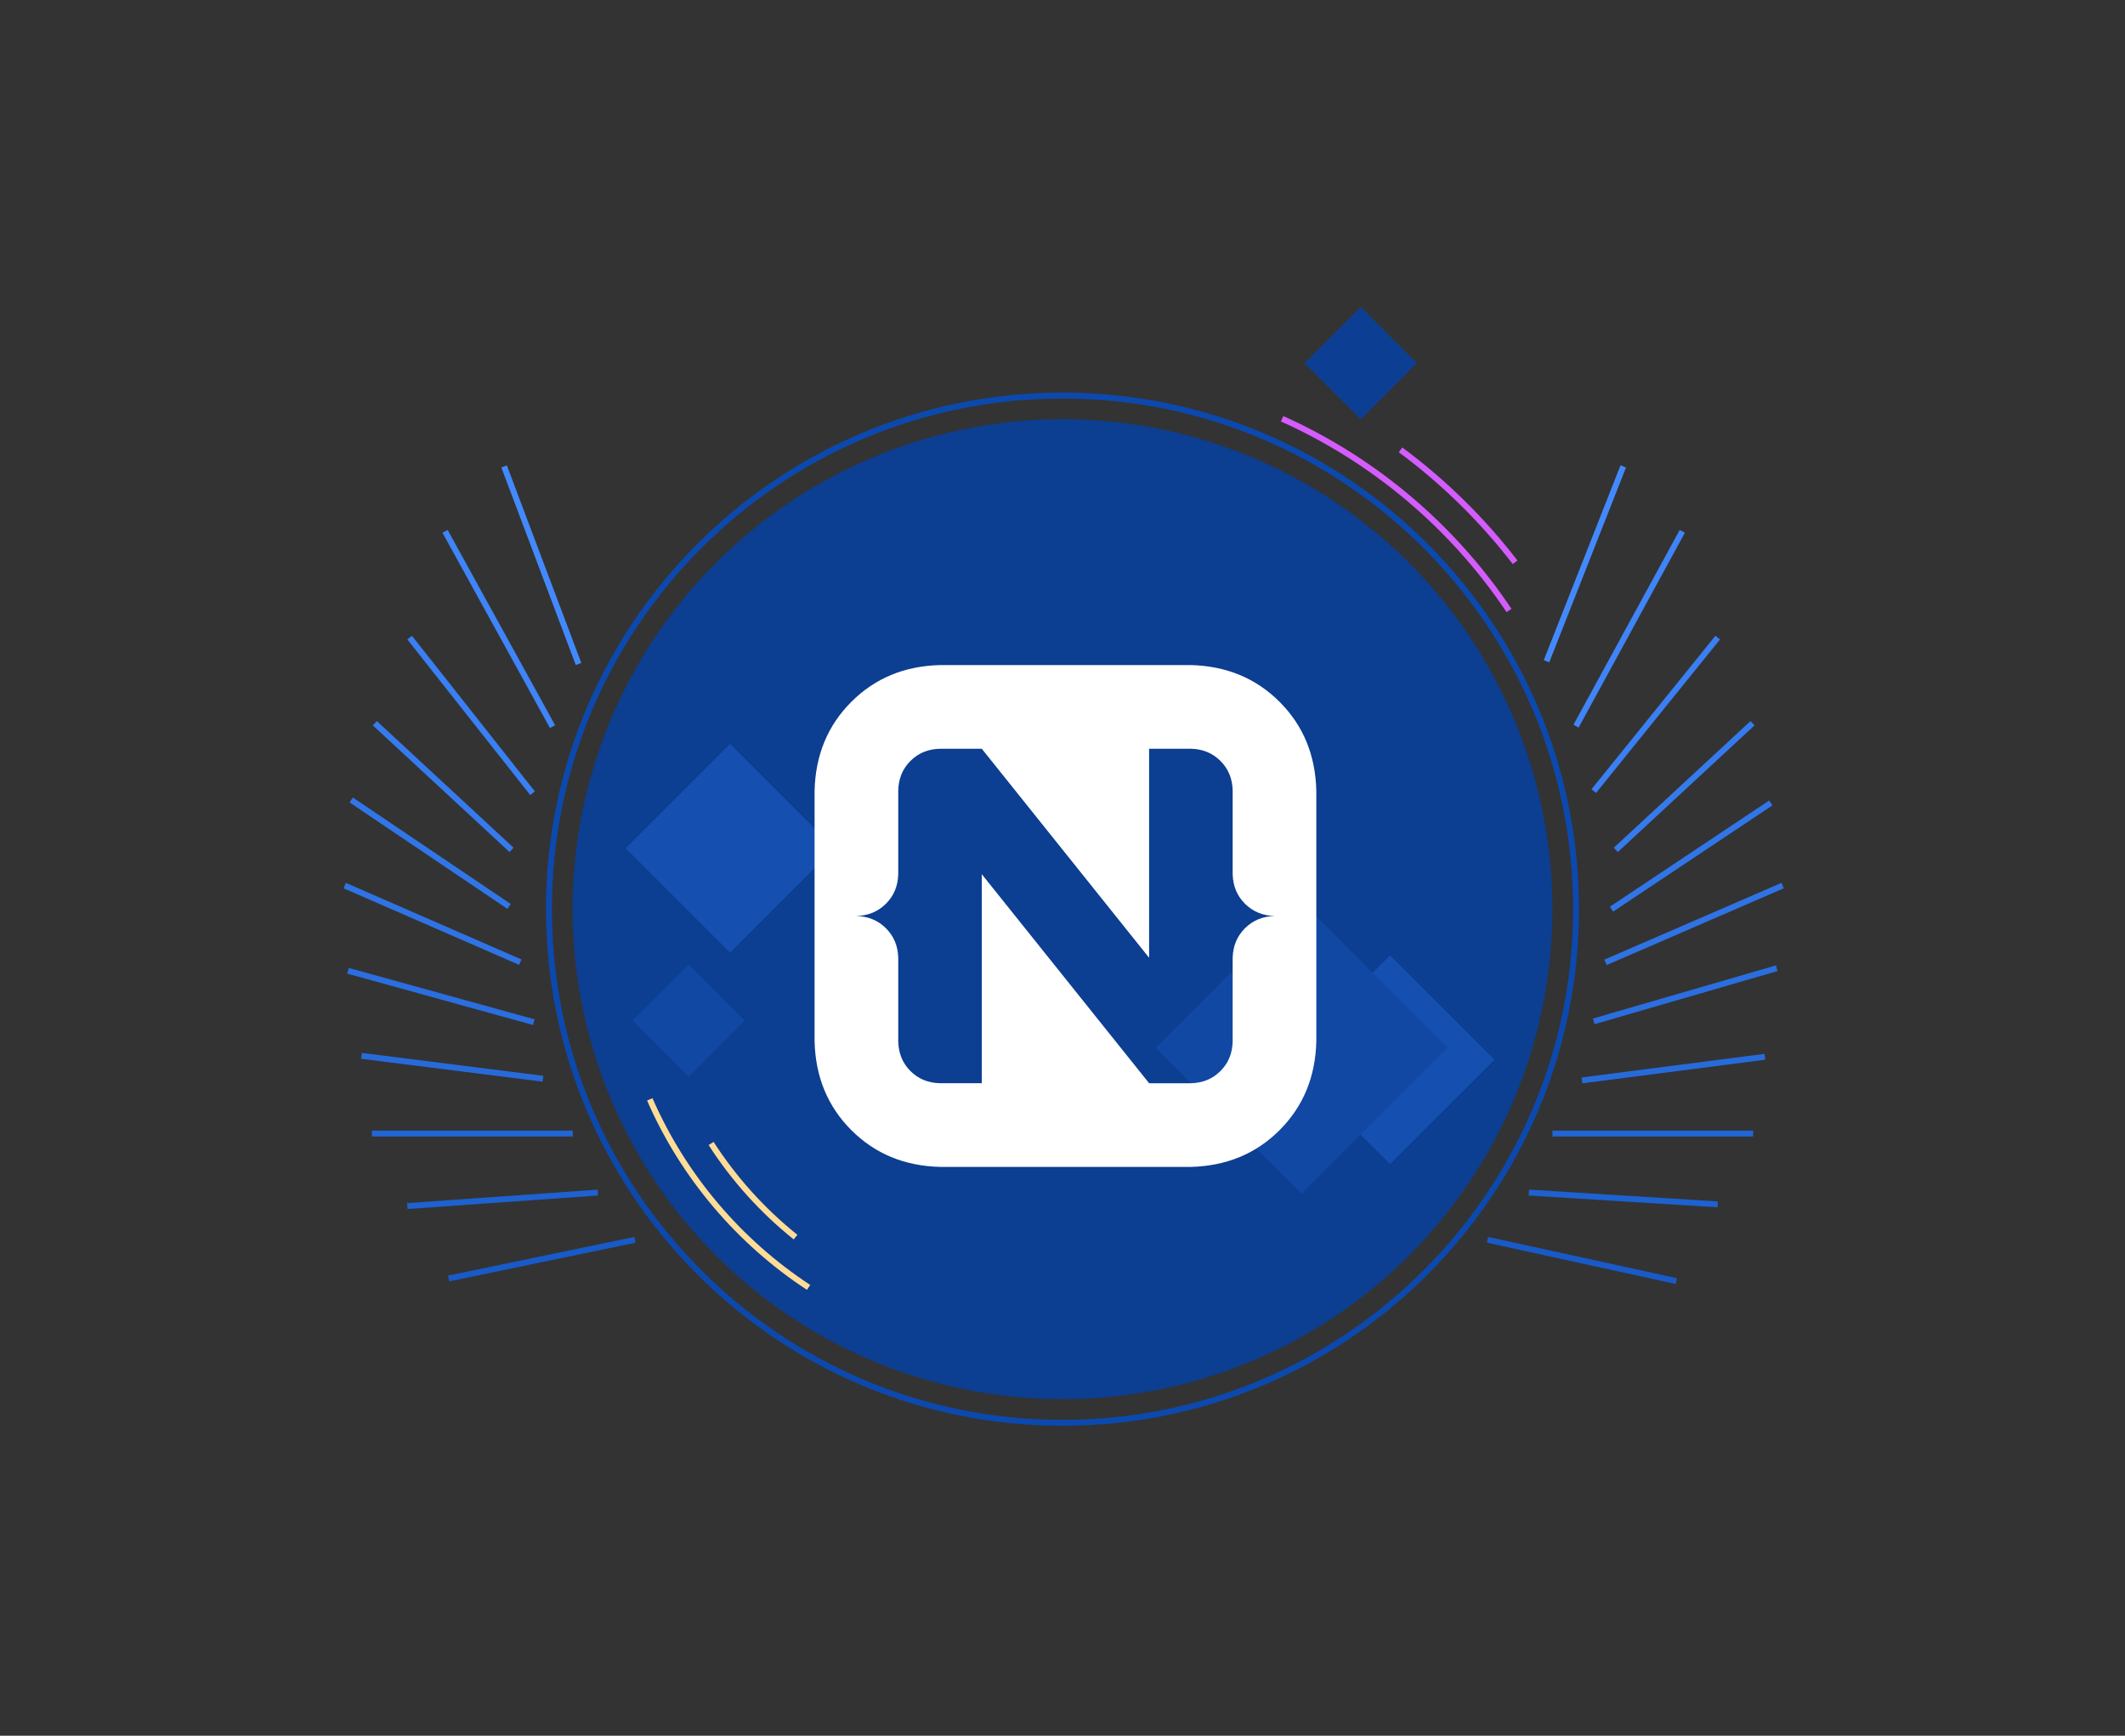 <?xml version="1.0" encoding="UTF-8"?>
<svg width="360px" height="294px" viewBox="0 0 360 294" version="1.1" xmlns="http://www.w3.org/2000/svg" xmlns:xlink="http://www.w3.org/1999/xlink">
    <rect x="0" y="0" width="360" height="294" fill="#333333" stroke="none"/>
    <!-- Generator: Sketch 51.2 (57519) - http://www.bohemiancoding.com/sketch -->
    <title>nativescript_core_pro_1</title>
    <desc>Created with Sketch.</desc>
    <defs></defs>
    <g id="source_illustrations" stroke="none" stroke-width="1" fill="none" fill-rule="evenodd">
        <g id="nativescript_core_pro">
            <g id="nativescript_core_pro_image" transform="translate(58, 31)">
                <g id="circle_bg" transform="translate(34, 21)">
                    <path d="M163.648,51.403 C154.183,37.279 140.868,25.954 125.204,18.928" id="line" stroke="#D55CFF"></path>
                    <path d="M164.676,43.24 C159.122,36.03 152.586,29.616 145.268,24.196" id="line" stroke="#D55CFF"></path>
                    <circle id="circle_2" fill="#0C3E91" cx="88" cy="102" r="83"></circle>
                    <path d="M88,189.5 C39.675,189.5 0.5,150.325 0.5,102 C0.5,53.675 39.675,14.5 88,14.5 C136.325,14.5 175.5,53.675 175.5,102 C175.5,150.325 136.325,189.5 88,189.5 Z M88,188.5 C135.773,188.5 174.5,149.773 174.5,102 C174.5,54.227 135.773,15.5 88,15.5 C40.227,15.5 1.5,54.227 1.5,102 C1.5,149.773 40.227,188.5 88,188.5 Z" id="circle_1" fill="#0B49AF" fill-rule="nonzero"></path>
                    <rect id="rectangle" fill="#1550B1" transform="translate(143.5, 127.5) rotate(-315) translate(-143.5, -127.5) " x="131" y="115" width="25" height="25"></rect>
                    <rect id="rectangle" fill="#1550B1" transform="translate(31.678, 91.678) rotate(-315) translate(-31.678, -91.678) " x="19.178" y="79.178" width="25" height="25"></rect>
                    <rect id="rectangle" fill="#1148A3" transform="translate(24.678, 120.839) rotate(-315) translate(-24.678, -120.839) " x="17.948" y="114.11" width="13.458" height="13.458"></rect>
                    <rect id="rectangle" fill="#0C3F94" transform="translate(138.517, 9.517) rotate(-315) translate(-138.517, -9.517) " x="131.787" y="2.787" width="13.458" height="13.458"></rect>
                    <rect id="rectangle" fill="#1148A3" transform="translate(128.5, 125.5) rotate(-315) translate(-128.5, -125.5) " x="111" y="108" width="35" height="35"></rect>
                    <path d="M18.079,134.21 C23.784,147.263 33.197,158.326 44.986,166.066" id="line" stroke="#FFDD97"></path>
                    <path d="M28.467,141.682 C32.353,147.716 37.194,153.076 42.778,157.547" id="line" stroke="#FFDD97"></path>
                </g>
                <g id="cup-copy-3" transform="translate(74, 53)" fill="#FFFFFF" fill-rule="nonzero">
                    <g id="nativescript" transform="translate(6, 28)">
                        <path d="M78.775,6.879 C82.773,10.876 84.848,15.884 85,21.902 L85,64.403 C84.848,70.42 82.773,75.429 78.775,79.427 C74.777,83.425 69.768,85.5 63.75,85.653 L21.25,85.653 C15.232,85.5 10.224,83.425 6.226,79.427 C2.229,75.429 0.153,70.42 0,64.404 L0,21.903 C0.153,15.884 2.228,10.877 6.226,6.879 C10.224,2.881 15.232,0.805 21.25,0.652 L63.75,0.652 C69.768,0.805 74.777,2.88 78.775,6.879 Z M72.913,41.078 C71.577,39.749 70.883,38.082 70.828,36.076 L70.828,21.903 C70.785,19.896 70.097,18.226 68.762,16.892 C67.427,15.556 65.756,14.869 63.75,14.826 L56.674,14.826 L56.674,50.23 L28.328,14.826 L21.25,14.826 C19.244,14.868 17.574,15.556 16.239,16.891 C14.903,18.226 14.216,19.896 14.174,21.902 L14.174,36.076 C14.119,38.082 13.424,39.749 12.088,41.078 C10.754,42.405 9.084,43.097 7.078,43.152 C9.084,43.209 10.754,43.9 12.088,45.227 C13.424,46.556 14.119,48.224 14.174,50.23 L14.174,64.403 C14.216,66.408 14.903,68.079 16.239,69.414 C17.574,70.749 19.244,71.437 21.25,71.479 L28.328,71.479 L28.328,36.076 L56.674,71.48 L63.75,71.48 C65.756,71.438 67.428,70.749 68.762,69.415 C70.097,68.08 70.785,66.408 70.827,64.404 L70.827,50.23 C70.883,48.224 71.577,46.557 72.913,45.228 C74.248,43.901 75.918,43.209 77.924,43.153 C75.918,43.097 74.247,42.406 72.913,41.079 L72.913,41.078 Z" id="Shape"></path>
                    </g>
                </g>
                <g id="lines_2" transform="translate(219, 117) scale(-1, 1) translate(-219, -117) translate(194, 48)" fill-rule="nonzero">
                    <polygon id="Path-14" fill="#185AC8" points="49.893 130.512 50.107 131.488 18.107 138.488 17.893 137.512"></polygon>
                    <polygon id="Path-15" fill="#1E61D0" points="42.969 122.501 43.031 123.499 11.031 125.499 10.969 124.501"></polygon>
                    <polygon id="Path-16" fill="#2265D4" points="39 112.5 39 113.5 5 113.5 5 112.5"></polygon>
                    <polygon id="Path-17" fill="#276BDB" points="34.064 103.504 33.936 104.496 2.936 100.496 3.064 99.504"></polygon>
                    <polygon id="Path-18" fill="#2A6EDF" points="32.139 93.52 31.861 94.48 0.861 85.48 1.139 84.52"></polygon>
                    <polygon id="Path-19" fill="#2F73E4" points="30.199 83.541 29.801 84.459 -0.199 71.459 0.199 70.541"></polygon>
                    <polygon id="Path-20" fill="#367BEE" points="28.601 64.586 27.921 65.32 4.762 43.867 5.441 43.133"></polygon>
                    <polygon id="Path-20" fill="#3176E8" points="29.277 74.584 28.723 75.416 1.723 57.416 2.277 56.584"></polygon>
                    <polygon id="Path-21" fill="#3A7FF3" points="32.389 54.686 31.611 55.314 10.611 29.314 11.389 28.686"></polygon>
                    <polygon id="Path-22" fill="#3F84F8" points="35.439 43.761 34.561 44.239 16.561 11.239 17.439 10.761"></polygon>
                    <polygon id="Path-23" fill="#4389FE" points="40.465 32.817 39.535 33.183 26.535 0.183 27.465 -0.183"></polygon>
                </g>
                <g id="lines_1" transform="translate(0, 48)" fill-rule="nonzero">
                    <polygon id="Path-14" fill="#185AC8" points="49.482 130.51 49.685 131.49 18.102 138.044 17.898 137.065"></polygon>
                    <polygon id="Path-15" fill="#1E61D0" points="43.242 122.501 43.312 123.499 11.035 125.785 10.965 124.787"></polygon>
                    <polygon id="Path-16" fill="#2265D4" points="39.028 112.5 39.028 113.5 5 113.5 5 112.5"></polygon>
                    <polygon id="Path-17" fill="#276BDB" points="34.05 103.226 33.925 104.218 3.173 100.335 3.299 99.343"></polygon>
                    <polygon id="Path-18" fill="#2A6EDF" points="32.56 93.654 32.294 94.617 0.819 85.915 1.085 84.951"></polygon>
                    <polygon id="Path-19" fill="#2F73E4" points="30.344 83.516 29.944 84.433 0.199 71.458 0.598 70.542"></polygon>
                    <polygon id="Path-20" fill="#367BEE" points="28.999 64.586 28.32 65.32 5.16 43.867 5.84 43.133"></polygon>
                    <polygon id="Path-20" fill="#3176E8" points="28.523 74.118 27.964 74.948 1.22 56.915 1.78 56.085"></polygon>
                    <polygon id="Path-21" fill="#3A7FF3" points="32.61 55.048 31.825 55.667 11.006 29.31 11.791 28.69"></polygon>
                    <polygon id="Path-22" fill="#3F84F8" points="36.047 43.837 35.171 44.32 16.96 11.241 17.836 10.759"></polygon>
                    <polygon id="Path-23" fill="#4389FE" points="40.479 33.288 39.543 33.641 26.931 0.176 27.866 -0.176"></polygon>
                </g>
            </g>
        </g>
    </g>
</svg>